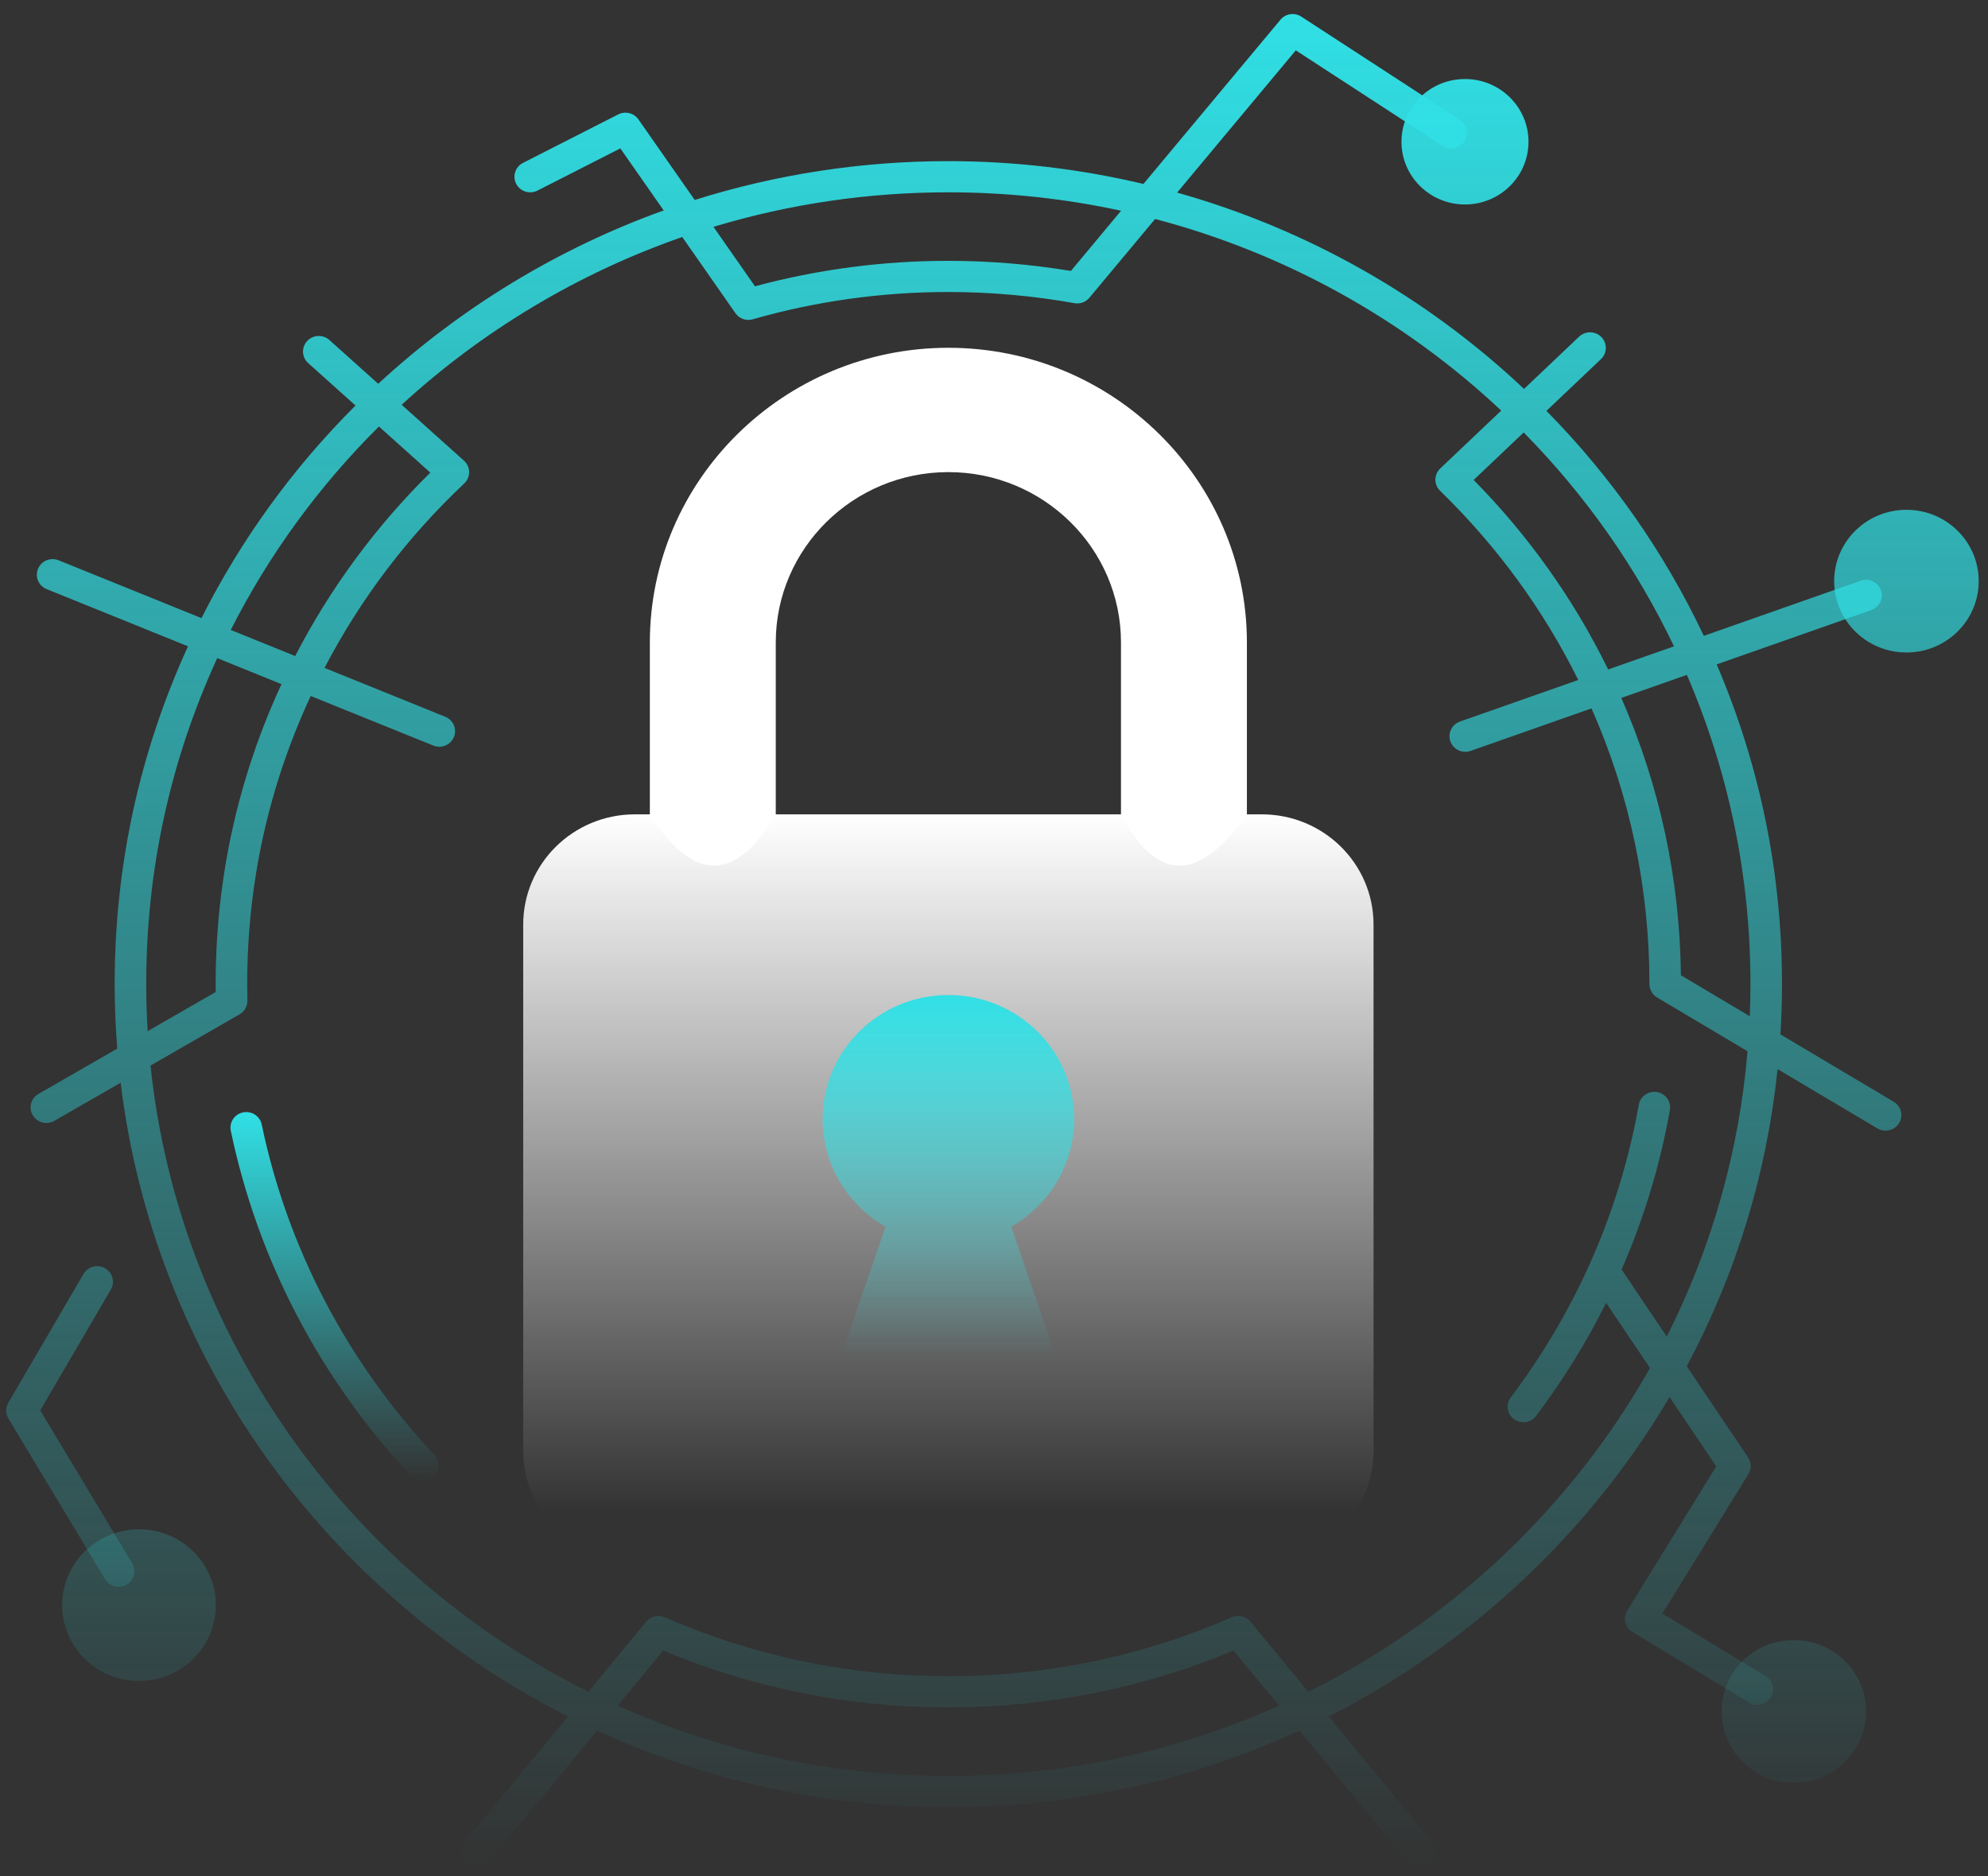 <svg width="71" height="67" viewBox="0 0 71 67" fill="none" xmlns="http://www.w3.org/2000/svg">
<rect x="0" y="0" width="71" height="67" fill="#333333" stroke="none"/>
<g clip-path="url(#clip0_7397_979)">
<path d="M23.209 22.944V29.082C24.782 31.55 26.28 31.499 27.706 29.082V22.944C27.706 19.588 30.471 16.86 33.87 16.86C37.269 16.86 40.035 19.588 40.035 22.944V29.082C41.337 31.552 42.841 31.496 44.532 29.082V22.944C44.532 17.141 39.749 12.42 33.87 12.42C27.991 12.42 23.209 17.141 23.209 22.944Z" fill="white"/>
<path d="M18.686 33.019V51.815C18.686 53.99 20.471 55.752 22.674 55.752H45.066C47.268 55.752 49.055 53.99 49.055 51.815V33.019C49.055 30.844 47.268 29.082 45.066 29.082L44.532 29.082H40.035H27.706H23.209L22.674 29.082C20.471 29.082 18.686 30.844 18.686 33.019Z" fill="url(#paint0_linear_7397_979)"/>
<path d="M29.38 39.967C29.38 41.61 30.284 43.042 31.628 43.809L30.017 48.486H37.726L36.113 43.809C37.457 43.042 38.363 41.61 38.363 39.967C38.363 37.52 36.351 35.534 33.872 35.534C31.39 35.534 29.38 37.52 29.38 39.967Z" fill="url(#paint1_linear_7397_979)"/>
<path d="M9.347 40.158C10.266 44.563 12.399 48.643 15.515 51.957C15.727 52.182 15.714 52.534 15.486 52.743C15.377 52.842 15.24 52.891 15.103 52.891C14.951 52.891 14.8 52.832 14.689 52.714C11.433 49.251 9.204 44.987 8.243 40.383C8.18 40.082 8.376 39.788 8.681 39.725C8.986 39.664 9.284 39.857 9.347 40.158Z" fill="url(#paint2_linear_7397_979)"/>
<path d="M3.564 54.993C2.759 55.465 2.22 56.331 2.22 57.322C2.22 58.818 3.448 60.031 4.964 60.031C6.48 60.031 7.709 58.818 7.709 57.322C7.709 55.827 6.48 54.614 4.964 54.614C4.453 54.614 3.974 54.752 3.564 54.993ZM64.064 58.571C62.638 58.571 61.483 59.711 61.483 61.118C61.483 62.525 62.638 63.665 64.064 63.665C65.489 63.665 66.644 62.525 66.644 61.118C66.644 59.711 65.489 58.571 64.064 58.571ZM65.506 20.754C65.506 21.055 65.558 21.343 65.655 21.61C66.01 22.596 66.965 23.302 68.087 23.302C69.513 23.302 70.668 22.162 70.668 20.754C70.668 19.347 69.513 18.206 68.087 18.206C66.661 18.206 65.506 19.347 65.506 20.754ZM50.426 3.83C50.189 4.184 50.052 4.608 50.052 5.062C50.052 6.299 51.068 7.302 52.321 7.302C53.573 7.302 54.589 6.299 54.589 5.062C54.589 3.825 53.573 2.822 52.321 2.822C51.529 2.822 50.831 3.222 50.426 3.83Z" fill="url(#paint3_linear_7397_979)"/>
<path d="M1.94 40.028C1.851 40.08 1.753 40.104 1.657 40.104C1.463 40.104 1.274 40.005 1.169 39.828C1.013 39.562 1.104 39.222 1.373 39.067L4.187 37.449C4.127 36.69 4.095 35.917 4.095 35.145C4.095 30.934 4.978 26.879 6.714 23.081L1.665 21.038C1.377 20.922 1.239 20.597 1.358 20.312C1.476 20.028 1.805 19.893 2.093 20.009L7.196 22.074C8.609 19.268 10.456 16.718 12.697 14.482L11.006 12.966C10.776 12.76 10.759 12.408 10.968 12.181C11.177 11.953 11.534 11.936 11.764 12.143L13.508 13.706C16.44 10.993 19.941 8.866 23.703 7.515L22.155 5.299L19.196 6.806C18.919 6.947 18.579 6.84 18.436 6.567C18.294 6.294 18.402 5.958 18.679 5.817L22.079 4.086C22.331 3.957 22.64 4.034 22.801 4.264L24.811 7.141C27.731 6.222 30.776 5.755 33.869 5.755C36.227 5.755 38.569 6.031 40.837 6.569L45.73 0.705C45.913 0.485 46.234 0.437 46.475 0.594L52.138 4.278C52.398 4.447 52.469 4.792 52.298 5.048C52.127 5.305 51.777 5.376 51.517 5.207L46.278 1.798L42.04 6.878C46.671 8.18 50.929 10.588 54.43 13.889L56.396 12.023C56.621 11.81 56.977 11.817 57.193 12.038C57.409 12.26 57.402 12.612 57.178 12.825L55.23 14.673C57.557 17.036 59.444 19.735 60.851 22.707L66.455 20.738C66.748 20.635 67.07 20.786 67.175 21.076C67.279 21.365 67.126 21.683 66.833 21.786L61.31 23.727C62.857 27.341 63.643 31.179 63.643 35.145C63.643 35.745 63.623 36.348 63.587 36.941L67.632 39.345C67.899 39.504 67.985 39.846 67.824 40.109C67.718 40.282 67.532 40.378 67.341 40.378C67.242 40.378 67.141 40.352 67.05 40.298L63.485 38.179C63.098 41.909 62.009 45.474 60.241 48.794L62.431 52.046C62.552 52.226 62.557 52.459 62.443 52.643L59.371 57.623L63.057 59.855C63.322 60.016 63.405 60.358 63.243 60.62C63.136 60.791 62.951 60.886 62.762 60.886C62.661 60.886 62.559 60.859 62.468 60.803L58.302 58.281C58.038 58.121 57.954 57.779 58.116 57.518L61.294 52.367L59.627 49.891C56.772 54.732 52.495 58.742 47.453 61.301L51.148 65.778C51.345 66.016 51.309 66.367 51.068 66.561C50.826 66.755 50.471 66.719 50.275 66.481L46.413 61.802C42.475 63.613 38.258 64.534 33.869 64.534C29.482 64.534 25.264 63.613 21.324 61.802L17.462 66.481C17.351 66.616 17.189 66.686 17.025 66.686C16.9 66.686 16.774 66.645 16.669 66.561C16.428 66.367 16.392 66.016 16.588 65.778L20.285 61.3C15.989 59.122 12.263 55.922 9.479 52.005C6.668 48.05 4.89 43.455 4.309 38.667L1.94 40.028ZM8.241 22.497L10.543 23.428C11.795 21.004 13.415 18.805 15.369 16.878L13.533 15.231C11.38 17.372 9.603 19.812 8.241 22.497ZM33.869 6.868C31.008 6.868 28.19 7.283 25.481 8.101L26.964 10.224C29.204 9.621 31.525 9.315 33.869 9.315C35.334 9.315 36.804 9.437 38.246 9.676L40.039 7.526C38.024 7.089 35.953 6.868 33.869 6.868ZM54.418 15.444L52.631 17.14C54.601 19.141 56.214 21.414 57.434 23.908L59.785 23.082C58.436 20.258 56.633 17.694 54.418 15.444ZM62.516 35.145C62.516 31.307 61.751 27.595 60.246 24.101L57.904 24.924C59.276 28.056 59.992 31.383 60.033 34.829L62.492 36.291C62.507 35.91 62.516 35.527 62.516 35.145ZM33.869 63.422C37.996 63.422 41.965 62.577 45.679 60.912L44.054 58.944C40.828 60.291 37.403 60.974 33.869 60.974C30.333 60.974 26.909 60.291 23.684 58.944L22.059 60.913C25.774 62.577 29.744 63.422 33.869 63.422ZM21.014 60.416L23.079 57.914C23.24 57.72 23.512 57.656 23.744 57.757C26.94 59.153 30.346 59.861 33.869 59.861C37.39 59.861 40.797 59.153 43.994 57.757C44.226 57.656 44.499 57.72 44.659 57.915L46.725 60.418C51.835 57.88 56.146 53.795 58.929 48.854L57.361 46.526C56.655 47.943 55.817 49.3 54.859 50.568C54.749 50.715 54.579 50.792 54.407 50.792C54.29 50.792 54.172 50.756 54.071 50.682C53.821 50.498 53.77 50.15 53.956 49.903C55.066 48.433 56.01 46.84 56.763 45.17C57.584 43.345 58.178 41.421 58.529 39.452C58.582 39.149 58.874 38.947 59.181 39C59.488 39.053 59.693 39.341 59.639 39.644C59.291 41.602 58.709 43.515 57.915 45.338L59.527 47.732C61.14 44.538 62.109 41.116 62.412 37.542L59.181 35.621C59.011 35.52 58.908 35.34 58.908 35.145C58.908 31.715 58.211 28.405 56.84 25.298L52.52 26.817C52.458 26.838 52.394 26.849 52.331 26.849C52.099 26.849 51.882 26.707 51.8 26.479C51.696 26.19 51.849 25.871 52.142 25.768L56.366 24.284C55.124 21.777 53.467 19.506 51.432 17.528C51.324 17.422 51.263 17.278 51.264 17.128C51.265 16.978 51.328 16.835 51.437 16.73L53.615 14.663C50.133 11.391 45.878 9.036 41.253 7.821L38.907 10.633C38.778 10.789 38.573 10.863 38.372 10.827C36.892 10.562 35.377 10.428 33.869 10.428C31.494 10.428 29.144 10.756 26.886 11.402C26.834 11.417 26.781 11.424 26.729 11.424C26.547 11.424 26.372 11.337 26.265 11.183L24.366 8.464C20.67 9.749 17.224 11.809 14.345 14.456L16.57 16.451C16.686 16.555 16.753 16.702 16.755 16.856C16.756 17.011 16.693 17.159 16.58 17.265C14.546 19.182 12.87 21.395 11.59 23.852L15.903 25.597C16.191 25.713 16.329 26.038 16.211 26.323C16.122 26.538 15.911 26.668 15.689 26.668C15.618 26.668 15.546 26.654 15.476 26.626L11.097 24.855C9.593 28.089 8.829 31.548 8.829 35.145C8.829 35.341 8.832 35.536 8.836 35.732C8.84 35.934 8.733 36.123 8.556 36.224L5.376 38.053C6.367 47.592 12.317 56.097 21.014 60.416ZM5.274 36.824L7.704 35.427C7.703 35.333 7.702 35.239 7.702 35.145C7.702 31.402 8.494 27.801 10.053 24.432L7.758 23.503C6.077 27.167 5.222 31.08 5.222 35.145C5.222 35.706 5.241 36.268 5.274 36.824ZM0.296 50.096L2.983 45.496C3.138 45.23 3.483 45.139 3.752 45.292C4.022 45.446 4.115 45.786 3.959 46.052L1.437 50.369L4.721 55.828C4.88 56.092 4.792 56.433 4.525 56.59C4.434 56.643 4.335 56.668 4.237 56.668C4.045 56.668 3.858 56.571 3.752 56.396L0.3 50.658C0.195 50.485 0.194 50.27 0.296 50.096Z" fill="url(#paint4_linear_7397_979)"/>
</g>
<defs>
<linearGradient id="paint0_linear_7397_979" x1="33.87" y1="29.082" x2="33.87" y2="53.993" gradientUnits="userSpaceOnUse">
<stop stop-color="white"/>
<stop offset="1" stop-color="white" stop-opacity="0"/>
</linearGradient>
<linearGradient id="paint1_linear_7397_979" x1="33.871" y1="35.534" x2="33.871" y2="48.486" gradientUnits="userSpaceOnUse">
<stop stop-color="#30E0E5"/>
<stop offset="1" stop-color="#30E0E5" stop-opacity="0"/>
</linearGradient>
<linearGradient id="paint2_linear_7397_979" x1="11.948" y1="39.714" x2="11.948" y2="52.891" gradientUnits="userSpaceOnUse">
<stop stop-color="#30E0E5"/>
<stop offset="1" stop-color="#30E0E5" stop-opacity="0"/>
</linearGradient>
<linearGradient id="paint3_linear_7397_979" x1="34.063" y1="0.502" x2="34.063" y2="66.686" gradientUnits="userSpaceOnUse">
<stop stop-color="#30E0E5"/>
<stop offset="1" stop-color="#30E0E5" stop-opacity="0"/>
</linearGradient>
<linearGradient id="paint4_linear_7397_979" x1="34.063" y1="0.502" x2="34.063" y2="66.686" gradientUnits="userSpaceOnUse">
<stop stop-color="#30E0E5"/>
<stop offset="1" stop-color="#30E0E5" stop-opacity="0"/>
</linearGradient>
<clipPath id="clip0_7397_979">
<rect width="70.448" height="66.184" fill="white" transform="matrix(-1 0 0 1 70.668 0.502)"/>
</clipPath>
</defs>
</svg>
